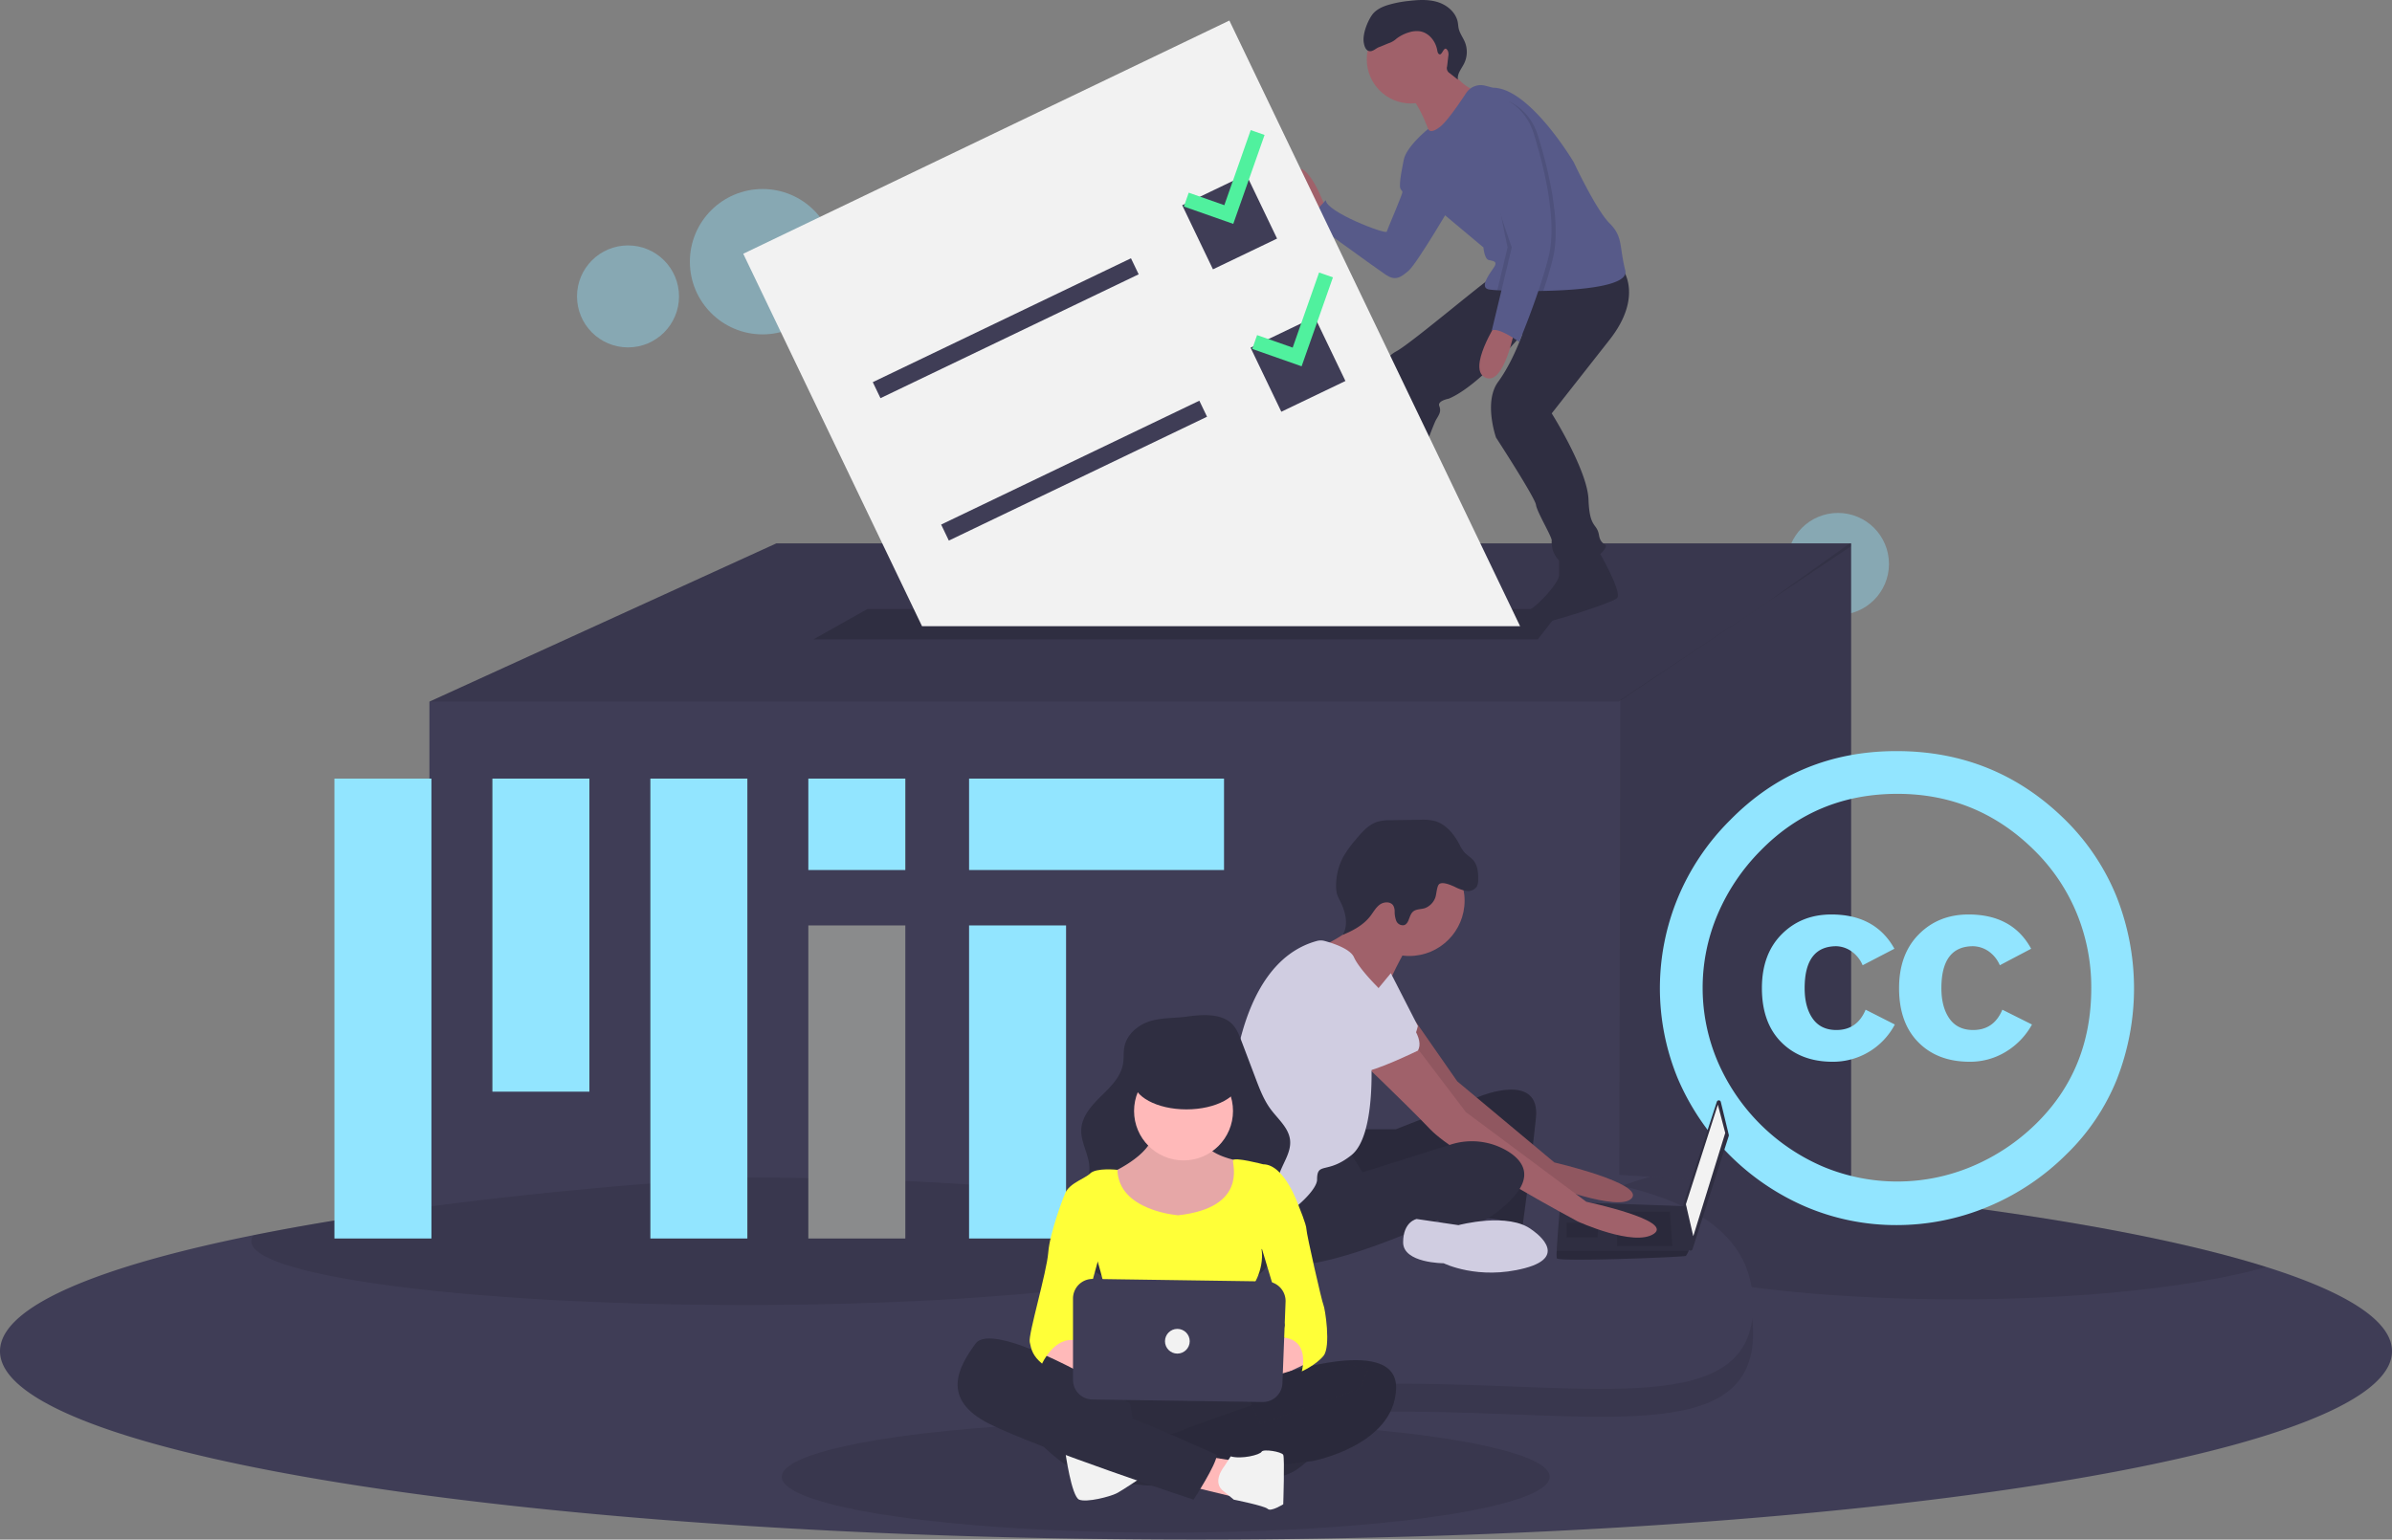 <?xml version="1.0" encoding="UTF-8" standalone="no"?>
<svg
   xmlns:dc="http://purl.org/dc/elements/1.1/"
   xmlns:cc="http://creativecommons.org/ns#"
   xmlns:rdf="http://www.w3.org/1999/02/22-rdf-syntax-ns#"
   xmlns:svg="http://www.w3.org/2000/svg"
   xmlns="http://www.w3.org/2000/svg"
   xmlns:sodipodi="http://sodipodi.sourceforge.net/DTD/sodipodi-0.dtd"
   xmlns:inkscape="http://www.inkscape.org/namespaces/inkscape"
   data-name="Layer 1"
   width="1028"
   height="661.858"
   viewBox="0 0 1028 661.858"
   version="1.1"
   id="svg102"
   sodipodi:docname="communs_numeriques_politique.svg"
   inkscape:version="0.92.5 (2060ec1f9f, 2020-04-08)">
  <rect x="0" y="0" width="1028" height="661.858" fill="#808080" stroke="none"/>
  <defs
     id="defs106" />
  <sodipodi:namedview
     pagecolor="#ffffff"
     bordercolor="#666666"
     borderopacity="1"
     objecttolerance="10"
     gridtolerance="10"
     guidetolerance="10"
     inkscape:pageopacity="0"
     inkscape:pageshadow="2"
     inkscape:window-width="1848"
     inkscape:window-height="1016"
     id="namedview104"
     showgrid="false"
     inkscape:zoom="0.68647074"
     inkscape:cx="230.14786"
     inkscape:cy="275.42963"
     inkscape:window-x="72"
     inkscape:window-y="27"
     inkscape:window-maximized="1"
     inkscape:current-layer="svg102" />
  <title
     id="title2">voting</title>
  <circle
     cx="789.898"
     cy="242.425"
     r="21.92"
     id="circle4"
     style="opacity:0.4;fill:#92e5ff;fill-opacity:1" />
  <circle
     cx="327.73"
     cy="112.501"
     r="31.248"
     id="circle6"
     style="opacity:0.4;fill:#92e5ff;fill-opacity:1" />
  <circle
     cx="269.898"
     cy="127.425"
     r="21.92"
     id="circle8"
     style="opacity:0.4;fill:#92e5ff;fill-opacity:1" />
  <polygon
     points="677.843,615.818 166.746,615.818 166.746,301.631 315.876,233.581 777.746,233.581 777.746,533.289 "
     id="polygon14"
     style="fill:#3f3d56"
     transform="translate(17.8,-6.3791306e-5)" />
  <polygon
     points="741.882,258.788 677.843,301.631 166.746,301.631 315.876,233.581 777.746,233.581 777.746,234.782 "
     id="polygon16"
     style="opacity:0.1"
     transform="translate(17.8,-6.3791306e-5)" />
  <polygon
     points="677.843,615.818 678.567,300.907 741.882,258.788 777.167,233.581 777.746,233.581 777.746,533.289 "
     id="polygon18"
     style="opacity:0.1"
     transform="translate(17.8,-6.3791306e-5)" />
  <polygon
     points="354.969,261.814 653.23,261.814 643.094,274.845 331.803,274.845 "
     id="polygon20"
     style="fill:#2f2e41"
     transform="translate(17.8,-6.3791306e-5)" />
  <path
     d="m 569.781,89.641 c 0,0 -8.129,-23.032 -14,-15.806 -5.871,7.226 9.032,19.419 9.032,19.419 z"
     id="path46"
     inkscape:connector-curvature="0"
     style="fill:#a0616a" />
  <path
     d="m 608.168,67.061 -4.89,1.812 c 0,0 -2.336,10.381 -1.432,12.188 0.903,1.806 1.355,0.452 0,4.065 -1.355,3.613 -5.419,13.097 -5.871,14.452 -0.452,1.355 -26.194,-8.581 -26.194,-13.548 0,0 -5.419,6.323 -8.129,7.677 0,0 29.807,21.677 33.871,24.387 4.064,2.71 6.323,1.355 9.935,-1.806 3.613,-3.161 18.968,-29.355 18.968,-29.355 z"
     id="path48"
     inkscape:connector-curvature="0"
     style="fill:#575a89" />
  <path
     d="m 595.071,227.383 c 0,0 0.452,4.968 1.355,5.419 0.903,0.452 7.677,11.742 0,14 -7.677,2.258 -12.194,1.355 -14,2.258 -1.806,0.903 -33.419,2.71 -33.871,-2.258 -0.452,-4.968 15.355,-5.871 15.355,-5.871 0,0 14.452,-9.484 16.71,-14.452 2.258,-4.968 14.452,0.903 14.452,0.903 z"
     id="path50"
     inkscape:connector-curvature="0"
     style="fill:#2f2e41" />
  <path
     d="m 686.749,236.416 c 0,0 10.839,18.516 8.129,20.774 -2.71,2.258 -29.099,10.487 -32.968,10.839 -4.968,0.452 -8.581,-3.613 -4.516,-5.871 4.065,-2.258 12.645,-11.742 12.645,-14.903 v -8.129 z"
     id="path52"
     inkscape:connector-curvature="0"
     style="fill:#2f2e41" />
  <path
     d="m 697.136,115.383 c 0,0 9.484,11.742 -5.419,30.71 l -24.839,31.613 c 0,0 15.355,24.387 15.806,37.032 0.452,12.645 3.613,9.935 4.516,15.355 0.903,5.419 4.968,2.71 1.806,6.774 -3.161,4.065 -14.903,7.677 -18.516,4.516 a 11.196,11.196 0 0 1 -3.613,-9.032 c 0,-1.806 -6.323,-12.194 -6.774,-15.355 -0.452,-3.161 -17.161,-28.903 -17.161,-28.903 0,0 -5.419,-15.355 0.903,-23.936 6.323,-8.581 10.501,-20.75 10.501,-20.75 0,0 -18.63,22.557 -31.726,27.976 0,0 -4.968,0.903 -4.065,3.161 0.903,2.258 0,3.613 -1.355,5.871 -1.355,2.258 -10.839,28.452 -14,35.226 -3.161,6.774 -1.806,10.839 -5.419,13.097 -3.613,2.258 -19.871,0.452 -19.871,-1.806 0,-2.258 2.258,-8.129 3.613,-11.29 1.355,-3.161 12.194,-39.742 11.29,-46.065 -0.903,-6.323 0.452,-14.903 7.226,-18.516 6.774,-3.613 41.097,-32.968 42.903,-32.968 1.806,0 54.194,-2.71 54.194,-2.71 z"
     id="path54"
     inkscape:connector-curvature="0"
     style="fill:#2f2e41" />
  <circle
     cx="606.362"
     cy="25.512"
     r="18.968"
     id="circle56"
     style="fill:#a0616a" />
  <path
     d="m 621.717,27.319 c 0,0 5.871,10.387 13.097,11.742 7.226,1.355 -18.968,22.129 -18.968,22.129 0,0 -6.323,-19.871 -11.742,-20.774 -5.419,-0.903 17.613,-13.097 17.613,-13.097 z"
     id="path58"
     inkscape:connector-curvature="0"
     style="fill:#a0616a" />
  <path
     d="m 603.2,69.77 c 0,5.871 17.613,22.581 17.613,22.581 l 16.71,14 c 0,0 0.452,4.968 2.258,5.419 1.806,0.452 4.065,0.452 2.258,3.161 -1.806,2.71 -6.323,8.581 -2.258,9.484 a 33.199,33.199 0 0 0 3.699,0.352 c 1.084,0.063 2.357,0.122 3.789,0.176 3.342,0.117 7.524,0.194 12.054,0.163 q 1.931,-0.007 3.929,-0.045 c 17.076,-0.339 36.856,-2.303 35.239,-8.775 -2.71,-10.839 -0.903,-14.452 -6.774,-20.323 -5.871,-5.871 -15.355,-26.194 -15.355,-26.194 0,0 -18.968,-32.065 -34.774,-32.065 l -3.283,-0.863 a 7.519,7.519 0 0 0 -8.206,3.152 c -3.17,4.828 -8.17,12.081 -11.092,14.42 -4.516,3.613 -5.221,1.021 -5.221,1.021 0,0 -10.586,8.463 -10.586,14.334 z"
     id="path60"
     inkscape:connector-curvature="0"
     style="fill:#575a89" />
  <path
     d="m 643.394,138.416 c 0,0 -13.097,20.323 -4.968,23.936 8.129,3.613 12.645,-21.226 12.645,-21.226 z"
     id="path62"
     inkscape:connector-curvature="0"
     style="fill:#a0616a" />
  <path
     d="m 618.762,23.37 c -0.728,-0.092 -0.958,-1.01 -1.081,-1.734 -0.656,-3.874 -3.543,-7.548 -7.422,-8.173 a 10.51,10.51 0 0 0 -4.422,0.356 16.779,16.779 0 0 0 -5.674,2.793 9.36,9.36 0 0 1 -2.836,1.781 c -0.712,0.209 -3.734,1.553 -4.44,1.78 -1.552,0.5 -2.837,2.125 -4.436,1.803 -1.53,-0.308 -2.111,-2.155 -2.356,-3.696 -0.56,-3.51 1.449,-8.748 3.447,-11.688 1.516,-2.231 4.081,-3.515 6.646,-4.351 a 47.752,47.752 0 0 1 9.218,-1.832 c 4.219,-0.498 8.589,-0.763 12.632,0.541 4.043,1.304 7.725,4.494 8.48,8.675 0.157,0.871 0.187,1.763 0.379,2.627 0.47,2.107 1.864,3.878 2.677,5.878 a 11.319,11.319 0 0 1 -0.345,9.176 c -1.126,2.265 -3.084,4.441 -2.662,6.935 l -3.485,-2.748 a 2.531,2.531 0 0 1 -1.163,-2.962 l 0.507,-4.364 a 3.84,3.84 0 0 0 -0.226,-2.359 c -1.549,-2.706 -2.223,1.716 -3.436,1.562 z"
     id="path64"
     inkscape:connector-curvature="0"
     style="fill:#2f2e41" />
  <path
     d="m 651.523,107.254 -4.254,17.69 c 4.29,0.154 9.967,0.235 15.983,0.117 1.517,-4.552 2.967,-9.299 4.078,-13.743 4.065,-16.258 -2.71,-41.097 -6.323,-52.839 -3.613,-11.742 -12.645,-14.903 -12.645,-14.903 a 41.185,41.185 0 0 0 -10.387,5.419 c -5.871,4.065 13.548,58.258 13.548,58.258 z"
     id="path66"
     inkscape:connector-curvature="0"
     style="opacity:0.1" />
  <path
     d="m 647.91,106.351 -4.43,18.417 c 1.084,0.063 2.357,0.122 3.789,0.176 3.342,0.117 7.524,0.194 12.054,0.163 1.63,-4.837 3.207,-9.94 4.394,-14.691 4.065,-16.258 -2.71,-41.097 -6.323,-52.839 -3.613,-11.742 -11.516,1.129 -11.516,1.129 0,0 3.161,-7.677 -2.71,-3.613 -5.871,4.065 4.742,51.258 4.742,51.258 z"
     id="path68"
     inkscape:connector-curvature="0"
     style="opacity:0.1" />
  <path
     d="m 646.555,42.673 c 0,0 9.032,3.161 12.645,14.903 3.613,11.742 10.387,36.581 6.323,52.839 -4.065,16.258 -12.645,36.581 -12.645,36.581 0,0 -8.581,-6.323 -11.742,-4.968 l 8.581,-35.677 c 0,0 -19.419,-54.194 -13.548,-58.258 a 41.185,41.185 0 0 1 10.387,-5.419 z"
     id="path70"
     inkscape:connector-curvature="0"
     style="fill:#575a89" />
  <polygon
     points="301.62,109.085 378.456,269.199 635.488,269.199 510.541,8.828 "
     id="polygon72"
     style="fill:#f2f2f2"
     transform="translate(17.8,-6.3791306e-5)" />
  <rect
     x="267.097"
     y="310.39"
     width="123.081"
     height="7.64"
     transform="rotate(-25.635)"
     id="rect74"
     style="fill:#3f3d56" />
  <rect
     x="267.097"
     y="378.297"
     width="123.081"
     height="7.64"
     transform="rotate(-25.635)"
     id="rect76"
     style="fill:#3f3d56" />
  <rect
     x="419.887"
     y="299.355"
     width="30.558"
     height="30.558"
     transform="rotate(-25.635)"
     id="rect78"
     style="fill:#3f3d56" />
  <rect
     x="419.887"
     y="367.262"
     width="30.558"
     height="30.558"
     transform="rotate(-25.635)"
     id="rect80"
     style="fill:#3f3d56" />
  <polygon
     points="493.077,82.83 490.984,88.785 512.214,96.246 525.672,58.017 519.718,55.924 508.372,88.206 "
     id="polygon82"
     style="fill:#50f19e;fill-opacity:1"
     transform="translate(17.8,-6.3791306e-5)" />
  <polygon
     points="522.457,144.053 520.364,150.007 541.593,157.468 555.052,119.239 549.097,117.146 537.751,149.428 "
     id="polygon84"
     style="fill:#50f19e;fill-opacity:1"
     transform="translate(17.8,-6.3791306e-5)" />
  <path
     inkscape:connector-curvature="0"
     style="fill:#3f3d56"
     d="m 1028,580.858 a 13.69,13.69 0 0 1 -0.17,2.12 c -7.14,43.76 -234.46,78.88 -513.83,78.88 -279.37,0 -506.69,-35.12 -513.83,-78.88 a 13.675,13.675 0 0 1 -0.17,-2.12 c 0,-0.2 0,-0.41 0.02,-0.61 0,-0.11 0.01,-0.21 0.01,-0.32 a 0.489,0.489 0 0 0 0.01,-0.12 c 0.04,-0.45 0.1,-0.88 0.18,-1.32 3.26,-17.89 43.35,-34.33 108.74,-47.5 53.48,-10.77 123.89,-19.36 204.93,-24.76 61.5,-4.1 129.12,-6.37 200.11,-6.37 57.12,0 112.06,1.47 163.38,4.17 h 0.02 q 16.11,0.855 31.74,1.87 c 71.33,4.62 134.63,11.69 185.63,20.54 31.37,5.45 58.1,11.58 79.19,18.22 h 0.01 c 32.46,10.23 51.6,21.7 53.81,33.83 0.08,0.44 0.14,0.87 0.18,1.32 a 0.487,0.487 0 0 0 0.01,0.12 c 0,0.11 0.01,0.21 0.01,0.32 0.02,0.2 0.02,0.41 0.02,0.61 z"
     id="path1189" />
  <ellipse
     style="opacity:0.1"
     cx="501"
     cy="634.858"
     rx="165"
     ry="24"
     id="ellipse1191" />
  <path
     inkscape:connector-curvature="0"
     style="opacity:0.1"
     d="m 973.96,544.658 c -5.77,1.65 -12.27,3.18 -19.4,4.58 -29.36,5.78 -69.42,9.33 -113.53,9.33 -49.28,0 -93.45,-4.43 -123.38,-11.44 -24.84,-5.82 -39.88,-13.39 -39.88,-21.7 0,-7.3 11.64,-14.06 31.37,-19.53 71.33,4.62 134.63,11.69 185.63,20.54 31.37,5.45 58.1,11.58 79.19,18.22 z"
     id="path1193" />
  <path
     inkscape:connector-curvature="0"
     style="opacity:0.1"
     d="m 532,533.608 c 0,15.13 -94.92,27.4 -212,27.4 -117.08,0 -212,-12.27 -212,-27.4 a 4.372,4.372 0 0 1 0.96,-2.62 c 53.48,-10.77 123.89,-19.36 204.93,-24.76 q 3.045,-0.015 6.11,-0.01 c 117.08,-1e-5 212,12.26 212,27.39 z"
     id="path1195" />
  <rect
     style="fill:#92e5ff;fill-opacity:1"
     x="416.472"
     y="397.835"
     width="41.685"
     height="134.584"
     id="rect1197" />
  <rect
     style="fill:#92e5ff;fill-opacity:1"
     x="279.506"
     y="334.712"
     width="41.685"
     height="197.708"
     id="rect1199" />
  <rect
     style="fill:#92e5ff;fill-opacity:1"
     x="143.73"
     y="334.712"
     width="41.685"
     height="197.708"
     id="rect1201" />
  <rect
     style="fill:#92e5ff;fill-opacity:1"
     x="211.618"
     y="334.712"
     width="41.685"
     height="134.584"
     id="rect1203" />
  <rect
     style="fill:#92e5ff;fill-opacity:1"
     x="347.393"
     y="334.712"
     width="41.685"
     height="39.303"
     id="rect1205" />
  <rect
     style="fill:#8a8b8c"
     x="347.393"
     y="397.835"
     width="41.685"
     height="134.584"
     id="rect1207" />
  <rect
     style="fill:#92e5ff;fill-opacity:1"
     x="416.472"
     y="334.712"
     width="109.573"
     height="39.303"
     id="rect1209" />
  <path
     inkscape:connector-curvature="0"
     style="fill:#92e5ff;fill-opacity:1"
     d="m 815.062,322.889 q 42.748,0 72.774,29.839 a 97.983,97.983 0 0 1 21.832,32.838 107.346,107.346 0 0 1 0.095,78.409 93.533,93.533 0 0 1 -21.739,32.294 104.704,104.704 0 0 1 -33.841,22.561 101.425,101.425 0 0 1 -39.114,7.823 99.015,99.015 0 0 1 -38.662,-7.734 104.845,104.845 0 0 1 -55.399,-55.396 101.764,101.764 0 0 1 0.089,-77.594 102.307,102.307 0 0 1 22.469,-33.386 q 29.108,-29.648 71.497,-29.655 z m 0.369,18.377 q -34.93,0 -58.768,24.379 a 87.595,87.595 0 0 0 -18.466,27.381 80.789,80.789 0 0 0 0,63.311 86.249,86.249 0 0 0 45.577,45.31 82.687,82.687 0 0 0 63.41,-0.089 87.995,87.995 0 0 0 27.741,-18.374 q 23.831,-23.287 23.828,-58.405 a 83.659,83.659 0 0 0 -6.186,-32.02 81.465,81.465 0 0 0 -18.002,-26.929 q -24.576,-24.562 -59.134,-24.564 z m -1.277,66.591 -13.649,7.097 a 14.006,14.006 0 0 0 -5.365,-6.368 12.087,12.087 0 0 0 -5.916,-1.818 q -13.64,0 -13.646,18.011 0,8.186 3.454,13.095 3.458,4.914 10.192,4.916 8.916,0 12.557,-8.733 l 12.551,6.368 a 29.99,29.99 0 0 1 -26.744,16.012 q -13.645,0 -22.016,-8.37 -8.367,-8.367 -8.367,-23.284 0,-14.557 8.46,-23.105 8.458,-8.549 21.38,-8.552 18.927,-0.01 27.111,14.732 z m 58.765,0 -13.465,7.097 a 13.992,13.992 0 0 0 -5.368,-6.368 12.373,12.373 0 0 0 -6.094,-1.818 q -13.645,0 -13.649,18.011 0,8.186 3.458,13.095 3.453,4.914 10.192,4.916 8.907,0 12.548,-8.733 l 12.736,6.368 a 31.277,31.277 0 0 1 -11.274,11.736 29.398,29.398 0 0 1 -15.464,4.276 q -13.831,0 -22.099,-8.37 -8.291,-8.367 -8.284,-23.284 0,-14.557 8.463,-23.105 8.453,-8.549 21.373,-8.552 18.922,-0.01 26.929,14.732 z"
     id="path1211" />
  <path
     inkscape:connector-curvature="0"
     style="opacity:0.1"
     d="m 753.417,573.196 c 0,48.737 -67.934,33.663 -151.113,33.663 -83.179,0 -150.104,15.075 -150.104,-33.663 0,-48.738 67.925,-59.337 151.104,-59.337 83.179,0 150.113,10.6 150.113,59.337 z"
     id="path1213" />
  <path
     inkscape:connector-curvature="0"
     style="fill:#3f3d56"
     d="m 753.417,561.196 c 0,48.737 -67.934,33.663 -151.113,33.663 -83.179,0 -150.104,15.075 -150.104,-33.663 0,-48.738 67.925,-59.337 151.104,-59.337 83.179,0 150.113,10.6 150.113,59.337 z"
     id="path1215" />
  <path
     inkscape:connector-curvature="0"
     style="fill:#2f2e41"
     d="m 739.542,473.702 3.434,14.164 a 0.885,0.885 0 0 1 -0.017,0.478 l -15.575,48.673 a 0.885,0.885 0 0 1 -1.722,-0.17 l -2.155,-18.961 a 0.885,0.885 0 0 1 0.038,-0.374 l 14.296,-43.876 a 0.885,0.885 0 0 1 1.701,0.066 z"
     id="path1217" />
  <polygon
     transform="translate(0,62.86)"
     style="fill:#f2f2f2"
     points="741.449,424.19 727.711,468.572 724.541,454.835 738.278,412.038 "
     id="polygon1219" />
  <path
     inkscape:connector-curvature="0"
     style="fill:#2f2e41"
     d="m 669.064,540.943 c 0.528,1.585 54.949,-0.528 55.477,-1.057 a 11.469,11.469 0 0 0 1.162,-2.113 c 0.497,-1.057 0.951,-2.113 0.951,-2.113 l -2.113,-17.108 -53.892,-1.913 c 0,0 -1.347,14.498 -1.622,21.134 a 15.853,15.853 0 0 0 0.037,3.17 z"
     id="path1221" />
  <polygon
     transform="translate(0,62.86)"
     style="opacity:0.1"
     points="718.729,472.799 694.953,472.799 694.953,458.005 717.673,458.005 "
     id="polygon1223" />
  <polygon
     transform="translate(0,62.86)"
     style="opacity:0.1"
     points="673.291,462.76 687.028,462.76 687.17,462.732 686.5,469.1 673.291,469.1 "
     id="polygon1225" />
  <path
     inkscape:connector-curvature="0"
     style="opacity:0.1"
     d="m 669.064,540.943 c 0.528,1.585 54.949,-0.528 55.477,-1.057 a 11.469,11.469 0 0 0 1.162,-2.113 h -56.677 a 15.853,15.853 0 0 0 0.037,3.17 z"
     id="path1227" />
  <path
     inkscape:connector-curvature="0"
     style="fill:#2f2e41"
     d="m 585.055,485.465 h 14.794 l 36.456,-14.266 c 0,0 25.889,-10.567 23.776,9.51 -2.113,20.078 -5.812,47.024 -5.812,47.024 0,0 -11.624,-5.284 -17.964,-3.698 -6.34,1.585 -2.113,-32.23 -2.113,-32.23 0,0 -51.779,24.833 -56.534,21.663 -4.755,-3.17 -5.812,-25.361 -5.812,-25.361 z"
     id="path1229" />
  <path
     inkscape:connector-curvature="0"
     style="opacity:0.1"
     d="m 585.055,485.465 h 14.794 l 36.456,-14.266 c 0,0 25.889,-10.567 23.776,9.51 -2.113,20.078 -5.812,47.024 -5.812,47.024 0,0 -11.624,-5.284 -17.964,-3.698 -6.34,1.585 -2.113,-32.23 -2.113,-32.23 0,0 -51.779,24.833 -56.534,21.663 -4.755,-3.17 -5.812,-25.361 -5.812,-25.361 z"
     id="path1231" />
  <path
     inkscape:connector-curvature="0"
     style="fill:#a0616a"
     d="m 608.363,439.136 17.904,25.723 41.74,34.871 c 0,0 38.57,8.982 33.286,15.322 -5.284,6.34 -37.513,-6.34 -37.513,-6.34 0,0 -48.08,-34.871 -49.665,-37.513 -1.585,-2.642 -19.021,-27.474 -19.021,-27.474 z"
     id="path1233" />
  <path
     inkscape:connector-curvature="0"
     style="opacity:0.1"
     d="m 608.363,439.136 17.904,25.723 41.74,34.871 c 0,0 38.57,8.982 33.286,15.322 -5.284,6.34 -37.513,-6.34 -37.513,-6.34 0,0 -48.08,-34.871 -49.665,-37.513 -1.585,-2.642 -19.021,-27.474 -19.021,-27.474 z"
     id="path1235" />
  <circle
     style="fill:#a0616a"
     cx="605.661"
     cy="387.191"
     r="23.776"
     id="circle1237" />
  <path
     inkscape:connector-curvature="0"
     style="fill:#a0616a"
     d="m 604.076,408.326 c 0,0 -7.925,13.737 -9.51,21.134 -1.585,7.397 -23.776,-14.794 -23.776,-14.794 l -2.906,-7.661 c 0,0 20.87,-9.775 19.285,-17.7 -1.585,-7.925 16.907,19.021 16.907,19.021 z"
     id="path1239" />
  <path
     inkscape:connector-curvature="0"
     style="fill:#d0cde1"
     d="m 597.736,418.364 11.624,22.719 c 0,0 -2.642,11.095 -6.869,12.152 -4.227,1.057 -22.191,-13.737 -22.191,-13.737 z"
     id="path1241" />
  <path
     inkscape:connector-curvature="0"
     style="fill:#a0616a"
     d="m 608.303,449.537 21.663,28.531 51.779,38.57 c 0,0 37.513,7.925 29.059,13.737 -8.454,5.812 -32.758,-5.284 -32.758,-5.284 0,0 -52.307,-28.003 -63.403,-39.627 -11.095,-11.624 -31.701,-31.173 -31.701,-31.173 z"
     id="path1243" />
  <path
     inkscape:connector-curvature="0"
     style="fill:#2f2e41"
     d="m 579.243,493.919 6.34,10.039 37.839,-11.905 a 29.751,29.751 0 0 1 24.771,2.989 c 6.604,4.161 10.831,10.765 1.321,20.54 -19.021,19.549 -31.701,8.982 -31.701,8.982 0,0 -63.931,30.116 -74.498,15.322 -10.567,-14.794 -11.095,-22.191 -11.095,-22.191 0,0 40.683,-25.361 47.024,-23.776 z"
     id="path1245" />
  <path
     inkscape:connector-curvature="0"
     style="fill:#d0cde1"
     d="m 658.497,528.791 c 0,0 16.907,11.095 -3.17,16.379 -20.078,5.284 -34.871,-2.113 -34.871,-2.113 0,0 -17.436,0 -17.436,-8.982 0,-8.982 5.812,-10.039 5.812,-10.039 l 17.964,2.642 c 0,0 21.663,-5.812 31.701,2.113 z"
     id="path1247" />
  <path
     inkscape:connector-curvature="0"
     style="fill:#2f2e41"
     d="m 625.166,381.21 a 17.728,17.728 0 0 0 4.982,1.785 4.548,4.548 0 0 0 4.595,-1.969 6.181,6.181 0 0 0 0.522,-2.795 c 0.064,-2.901 -0.146,-6.038 -1.985,-8.283 -1.17,-1.429 -2.878,-2.33 -4.089,-3.724 a 17.598,17.598 0 0 1 -2.067,-3.378 c -2.356,-4.424 -5.843,-8.676 -10.69,-9.951 a 23.183,23.183 0 0 0 -6.24,-0.477 l -12.206,0.172 a 21.251,21.251 0 0 0 -5.872,0.632 c -3.929,1.188 -6.79,4.492 -9.409,7.651 a 47.851,47.851 0 0 0 -5.396,7.448 26.133,26.133 0 0 0 -3.098,12.804 11.98,11.98 0 0 0 0.439,3.388 18.801,18.801 0 0 0 1.332,2.925 c 2.289,4.496 3.648,10.112 1.07,14.449 4.478,-1.829 8.909,-4.228 11.863,-8.058 1.321,-1.714 2.358,-3.72 4.119,-4.977 1.761,-1.258 4.631,-1.367 5.761,0.479 a 5.163,5.163 0 0 1 0.583,2.418 11.084,11.084 0 0 0 0.668,4.081 3.058,3.058 0 0 0 3.322,1.896 c 2.3,-0.648 2.08,-4.179 3.852,-5.782 1.346,-1.218 3.422,-0.985 5.15,-1.538 a 7.643,7.643 0 0 0 4.386,-4.321 c 0.654,-1.468 0.645,-5.31 1.884,-6.105 1.553,-0.997 5.085,0.588 6.525,1.23 z"
     id="path1249" />
  <path
     inkscape:connector-curvature="0"
     style="fill:#d0cde1"
     d="m 565.996,404.498 a 6.271,6.271 0 0 1 3.264,0.008 c 3.392,0.911 10.995,3.321 12.625,6.989 2.113,4.755 9.51,12.152 9.51,12.152 0,0 10.039,10.039 7.925,16.907 -2.113,6.869 -10.039,14.794 -10.039,14.794 0,0 2.113,32.758 -8.454,41.212 -10.567,8.454 -14.794,2.642 -14.794,10.567 0,7.925 -32.758,32.758 -39.098,17.436 0,0 3.17,-28.531 2.113,-38.57 -1.041,-9.894 0.483,-71.624 36.947,-81.495 z"
     id="path1251" />
  <path
     inkscape:connector-curvature="0"
     style="fill:#d0cde1"
     d="m 582.942,417.836 c 0,0 32.23,23.776 26.418,33.815 0,0 -19.549,9.51 -23.776,8.982 -4.227,-0.528 -20.606,-19.021 -24.833,-20.606 -4.227,-1.585 -6.34,-30.116 22.191,-22.191 z"
     id="path1253" />
  <path
     inkscape:connector-curvature="0"
     style="fill:#2f2e41"
     d="m 493.811,439.142 c -5.013,1.693 -9.554,5.652 -10.58,10.843 -0.476,2.406 -0.184,4.907 -0.585,7.327 -0.929,5.612 -5.334,9.897 -9.396,13.878 -4.063,3.981 -8.258,8.606 -8.555,14.286 -0.325,6.22 4.186,12.047 3.406,18.226 -0.907,7.179 -8.489,11.831 -10.364,18.82 -1.252,4.667 0.282,9.694 2.805,13.815 4.809,7.852 13.028,13.183 21.781,16.041 8.753,2.858 18.075,3.459 27.282,3.556 11.211,0.117 23.383,-0.845 31.806,-8.244 a 25.48,25.48 0 0 0 8.459,-16.588 c 0.8,-8.571 -2.777,-17.426 -0.309,-25.673 1.553,-5.19 5.447,-9.93 4.866,-15.316 -0.568,-5.266 -5.168,-8.999 -8.323,-13.253 -2.946,-3.972 -4.734,-8.663 -6.486,-13.288 l -5.995,-15.824 c -1.179,-3.111 -2.473,-6.382 -5.099,-8.424 -4.917,-3.822 -12.822,-3.071 -18.572,-2.283 -5.333,0.731 -11.012,0.37 -16.141,2.102 z"
     id="path1255" />
  <path
     inkscape:connector-curvature="0"
     style="fill:#ffb9b9"
     d="m 495.688,485.236 c 0,0 2.658,8.637 -17.274,18.602 -19.931,9.966 1.993,20.595 1.993,20.595 l 23.253,5.315 c 0,0 23.917,-3.322 26.575,-7.308 2.658,-3.986 7.308,-17.274 5.979,-19.267 a 31.061,31.061 0 0 0 -3.322,-3.986 c 0,0 -15.945,-2.657 -15.28,-9.966 0.664,-7.308 -21.924,-3.986 -21.924,-3.986 z"
     id="path1257" />
  <path
     inkscape:connector-curvature="0"
     style="opacity:0.1"
     d="m 495.688,485.236 c 0,0 2.658,8.637 -17.274,18.602 -19.931,9.966 1.993,20.595 1.993,20.595 l 23.253,5.315 c 0,0 23.917,-3.322 26.575,-7.308 2.658,-3.986 7.308,-17.274 5.979,-19.267 a 31.061,31.061 0 0 0 -3.322,-3.986 c 0,0 -15.945,-2.657 -15.28,-9.966 0.664,-7.308 -21.924,-3.986 -21.924,-3.986 z"
     id="path1259" />
  <circle
     style="fill:#ffb9b9"
     cx="508.643"
     cy="477.596"
     r="21.26"
     id="circle1261" />
  <path
     inkscape:connector-curvature="0"
     style="fill:#ffff38;fill-opacity:1"
     d="m 506.318,522.441 c 0,0 -25.604,-1.872 -26.089,-19.539 0,0 -9.122,-1.057 -11.78,1.601 -2.657,2.657 -11.294,4.651 -11.294,11.294 0,6.644 14.616,26.575 14.616,26.575 0,0 7.972,26.575 4.651,31.225 -3.322,4.651 -3.986,16.609 -3.986,16.609 0,0 33.218,-2.657 38.533,0 5.315,2.657 26.575,2.657 27.904,0 1.329,-2.657 -1.329,-35.876 -1.329,-35.876 0,0 5.979,-7.972 4.651,-17.274 l 15.945,-18.602 c 0,0 -5.979,-17.938 -15.28,-17.938 0,0 -12.623,-3.322 -12.955,-1.661 -0.332,1.661 6.312,20.263 -23.585,23.585 z"
     id="path1263" />
  <path
     inkscape:connector-curvature="0"
     style="fill:#ffb9b9"
     d="m 446.525,580.906 c 0,0 5.979,9.301 21.26,11.294 15.281,1.993 17.938,-3.322 16.609,-4.651 -1.329,-1.329 -17.274,-7.308 -17.274,-7.308 l -9.301,-7.308 z"
     id="path1265" />
  <path
     inkscape:connector-curvature="0"
     style="fill:#ffb9b9"
     d="m 555.481,572.933 -17.274,9.966 c 0,0 -22.589,-1.329 -13.952,5.315 8.637,6.644 24.582,3.986 24.582,3.986 l 15.28,-7.308 z"
     id="path1267" />
  <path
     inkscape:connector-curvature="0"
     style="fill:#2f2e41"
     d="m 469.113,590.207 c 0,0 -15.945,39.198 3.322,45.177 19.267,5.979 72.416,4.651 84.375,-3.322 11.959,-7.972 15.28,-18.602 13.287,-21.924 -1.993,-3.322 -15.28,-12.623 -24.582,-13.287 -9.301,-0.664 -76.403,-6.644 -76.403,-6.644 z"
     id="path1269" />
  <path
     inkscape:connector-curvature="0"
     style="opacity:0.05"
     d="m 469.113,590.207 c 0,0 -15.945,39.198 3.322,45.177 19.267,5.979 72.416,4.651 84.375,-3.322 11.959,-7.972 15.28,-18.602 13.287,-21.924 -1.993,-3.322 -15.28,-12.623 -24.582,-13.287 -9.301,-0.664 -76.403,-6.644 -76.403,-6.644 z"
     id="path1271" />
  <path
     inkscape:connector-curvature="0"
     style="fill:#2f2e41"
     d="m 544.378,592.642 c 0,0 56.281,-20.373 55.617,4.208 -0.664,24.582 -35.876,31.225 -35.876,31.225 l -10.63,1.329 -58.465,1.993 c 0,0 1.993,-10.63 -2.658,-11.959 0,0 15.28,-3.986 15.945,-4.651 0.664,-0.664 38.533,-13.952 41.191,-14.616 2.658,-0.664 10.63,-5.979 16.609,-5.315 0,0 6.644,-5.315 13.952,-3.986 l -20.596,1.329 z"
     id="path1273" />
  <path
     inkscape:connector-curvature="0"
     style="opacity:0.1"
     d="m 544.378,592.642 c 0,0 56.281,-20.373 55.617,4.208 -0.664,24.582 -35.876,31.225 -35.876,31.225 l -10.63,1.329 -58.465,1.993 c 0,0 1.993,-10.63 -2.658,-11.959 0,0 15.28,-3.986 15.945,-4.651 0.664,-0.664 38.533,-13.952 41.191,-14.616 2.658,-0.664 10.63,-5.979 16.609,-5.315 0,0 6.644,-5.315 13.952,-3.986 l -20.596,1.329 z"
     id="path1275" />
  <polygon
     transform="translate(0,62.86)"
     style="fill:#2f2e41"
     points="584.714,533.99 588.036,525.354 576.741,523.36 554.035,527.347 544.187,530.004 534.434,533.081 541.53,549.271 "
     id="polygon1277" />
  <polygon
     transform="translate(0,62.86)"
     style="opacity:0.1"
     points="584.714,533.99 588.036,525.354 576.741,523.36 554.035,527.347 544.187,530.004 534.434,533.081 541.53,549.271 "
     id="polygon1279" />
  <path
     inkscape:connector-curvature="0"
     style="fill:#2f2e41"
     d="m 442.538,615.453 c 0,0 12.623,15.945 27.239,19.931 14.616,3.986 22.588,-1.329 22.588,-1.329 l -4.651,-18.602 -1.993,-11.959 -8.637,-5.979 -17.274,-7.972 -20.595,-6.644 c 0,0 -8.637,-1.329 -8.637,0 0,1.329 7.972,21.26 7.972,21.26 z"
     id="path1281" />
  <path
     inkscape:connector-curvature="0"
     style="fill:#f2f2f2"
     d="m 457.819,624.09 c 0,0 2.658,19.267 5.979,20.595 3.322,1.329 13.287,-1.329 15.945,-2.657 2.658,-1.329 11.691,-7.459 11.691,-7.459 0,0 -31.622,-11.808 -33.615,-10.479 z"
     id="path1283" />
  <polygon
     transform="translate(0,62.86)"
     style="fill:#ffb9b9"
     points="530.9,565.216 529.571,580.496 511.964,576.22 518.277,563.223 "
     id="polygon1285" />
  <path
     inkscape:connector-curvature="0"
     style="fill:#f2f2f2"
     d="m 526.186,630.335 c 0,0 -5.916,7.042 0.063,11.028 l 3.986,3.322 c 0,0 13.287,2.657 14.616,3.986 1.329,1.329 6.644,-1.993 6.644,-1.993 0,0 0.664,-19.931 0,-21.26 -0.664,-1.329 -8.637,-2.657 -9.301,-1.329 -0.664,1.329 -8.637,3.322 -13.287,1.993 z"
     id="path1287" />
  <path
     inkscape:connector-curvature="0"
     style="fill:#2f2e41"
     d="m 473.099,594.857 c 0,0 -46.506,-27.239 -53.814,-17.274 -7.308,9.966 -15.28,23.917 5.979,34.547 21.26,10.63 87.697,32.554 87.697,32.554 0,0 9.966,-15.281 9.966,-19.267 0,0 -35.212,-15.945 -41.191,-17.274 -5.979,-1.329 -29.897,-16.609 -33.218,-17.938 -3.322,-1.329 -7.972,-5.315 -7.972,-5.315 z"
     id="path1289" />
  <path
     inkscape:connector-curvature="0"
     style="fill:#ffff38;fill-opacity:1"
     d="m 459.812,512.476 -2.658,1.993 c 0,0 -5.979,15.281 -6.644,23.917 -0.664,8.637 -8.637,35.212 -7.973,38.533 0.664,3.322 1.329,5.979 5.315,9.301 0,0 5.315,-11.959 14.616,-9.966 l 11.294,-41.191 z"
     id="path1291" />
  <path
     inkscape:connector-curvature="0"
     style="fill:#ffff38;fill-opacity:1"
     d="m 552.824,512.476 5.315,5.979 c 0,0 3.322,7.972 3.322,9.966 0,1.993 6.644,31.225 7.308,32.554 0.664,1.329 3.322,17.938 0,21.924 -3.322,3.986 -9.301,6.644 -9.301,6.644 0,0 3.986,-13.952 -8.637,-14.616 l 1.329,-5.315 -11.959,-39.862 z"
     id="path1293" />
  <path
     inkscape:connector-curvature="0"
     style="fill:#3f3d56"
     d="m 461.141,558.217 v 34.995 a 8.413,8.413 0 0 0 8.289,8.413 l 73.185,1.084 a 8.413,8.413 0 0 0 8.532,-8.089 l 1.346,-34.999 a 8.413,8.413 0 0 0 -8.285,-8.736 l -74.531,-1.08 a 8.413,8.413 0 0 0 -8.535,8.413 z"
     id="path1295" />
  <ellipse
     style="fill:#2f2e41"
     cx="509.89"
     cy="464.592"
     rx="22.884"
     ry="12.322"
     id="ellipse1297" />
  <circle
     style="fill:#f2f2f2"
     cx="505.986"
     cy="576.587"
     r="5.315"
     id="circle1299" />
</svg>
